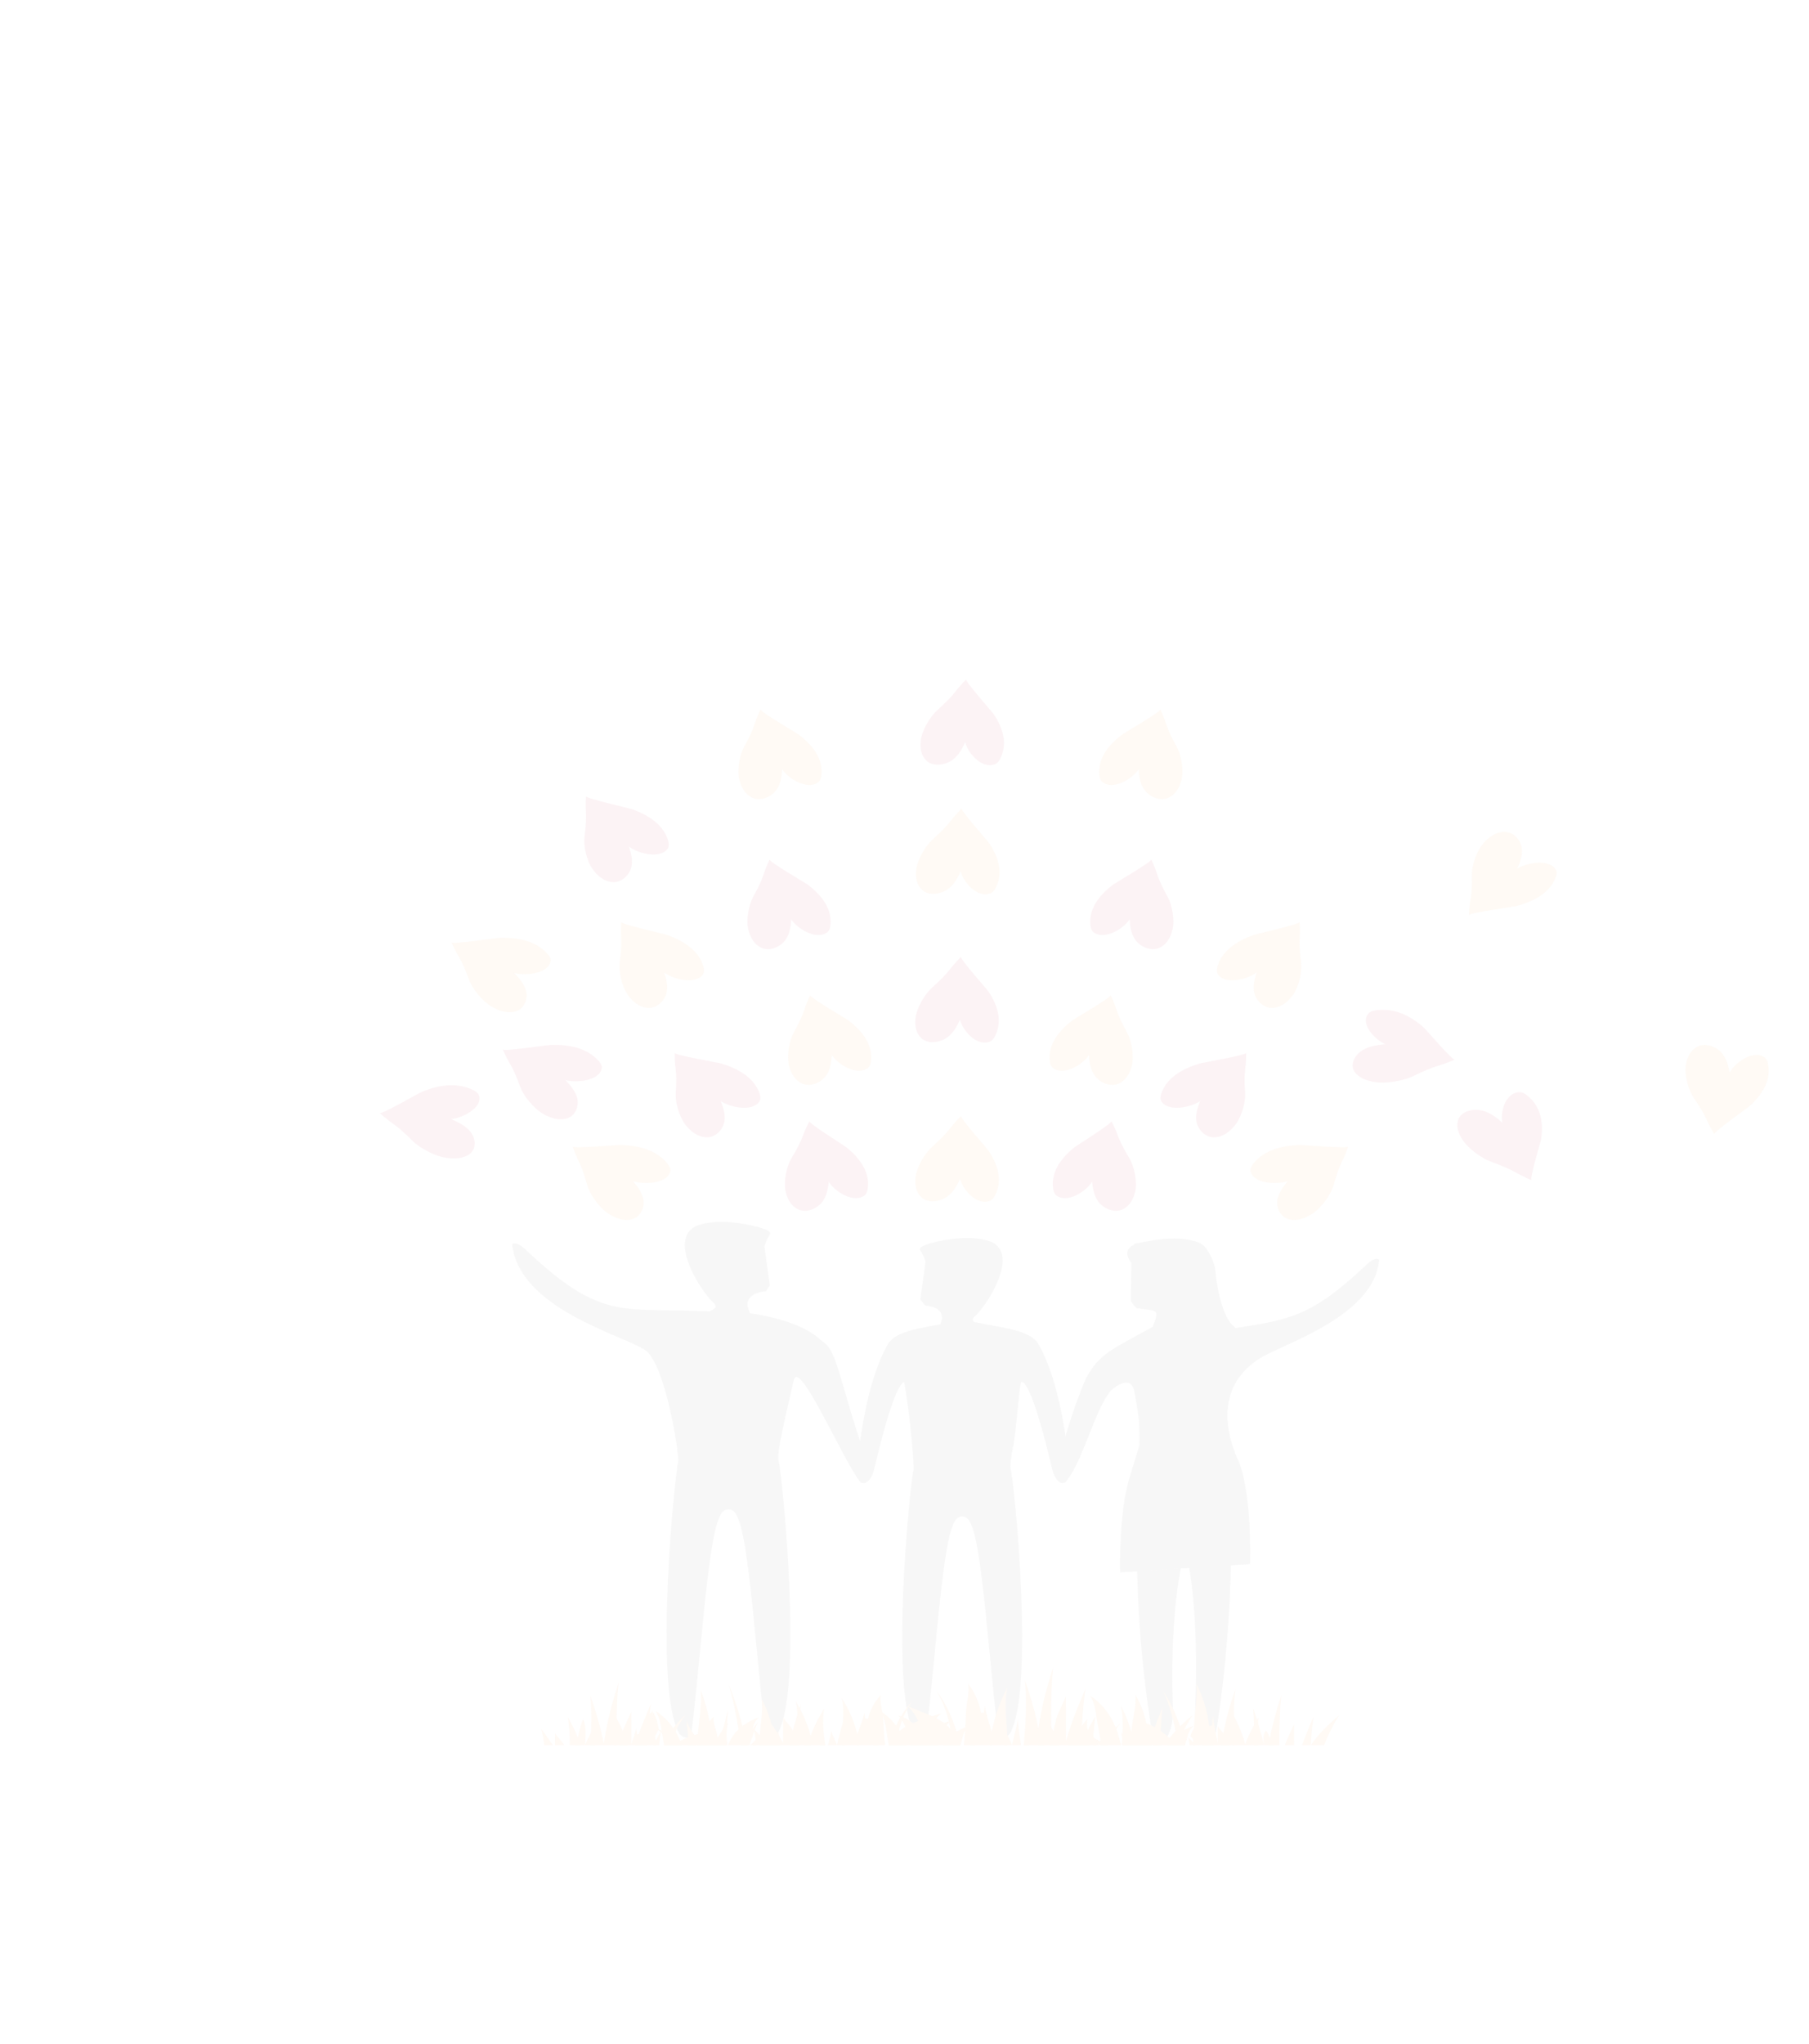 <svg width="1844" height="2082" viewBox="0 0 1844 2082" fill="none" xmlns="http://www.w3.org/2000/svg">
<mask id="mask0_2243_833" style="mask-type:alpha" maskUnits="userSpaceOnUse" x="0" y="0" width="1844" height="2082">
<path d="M1844 0H0V2082H1844V0Z" fill="#C10230"/>
</mask>
<g mask="url(#mask0_2243_833)">
<g opacity="0.05">
<path d="M841.819 1369.31C837.592 1365.73 834.245 1362.89 831.63 1360.93C813.127 1347.03 783.428 1340.74 767.382 1338.22L764.299 1337.73L763.605 1335.41C755.394 1316.54 780.9 1315.4 780.9 1315.4L784.683 1309.42L779.225 1269.74L781.557 1263.41C782.035 1262.18 782.73 1261.04 783.436 1259.95C784.681 1257.99 785.441 1256.62 784.977 1255.73C784.284 1254.41 780.536 1250.97 760.333 1247.22C751.156 1245.51 742.512 1244.68 734.603 1244.74C716.004 1244.9 707.595 1250.01 707.512 1250.07C701.874 1253.62 698.813 1258.77 698.201 1265.84C696.247 1288.04 719.431 1320.46 727.807 1327.64C733.465 1332.5 723.087 1335.83 723.087 1335.83L696.952 1335.06C631.045 1333.67 606.774 1339.64 538.308 1275.4C536.165 1273.39 534.548 1271.88 533.533 1270.99C530.231 1268.18 527.201 1266.71 524.748 1266.73C523.486 1266.73 522.567 1267.15 522.072 1267.45C528.814 1332.94 634.389 1360.1 657.06 1374.95C679.233 1389.47 692.535 1485.27 691.51 1488.41C687.932 1499.41 665.939 1719.1 692.147 1765.46C694.124 1768.95 697.753 1770.09 700.908 1770.11C701.792 1770.12 702.786 1770.01 704.082 1769.72C704.409 1769.66 707.532 1746.07 713.938 1678.39C724.285 1569.04 729.891 1539.38 740.953 1537.76L742.299 1537.68C742.415 1537.68 742.467 1537.65 742.567 1537.64C742.667 1537.65 742.718 1537.68 742.835 1537.68L744.18 1537.76C755.243 1539.38 760.849 1569.04 771.196 1678.39C777.602 1746.07 780.724 1769.66 781.051 1769.72C782.352 1770.01 783.342 1770.12 784.23 1770.11C787.384 1770.09 791.013 1768.95 792.987 1765.46C819.195 1719.1 797.201 1499.41 793.624 1488.41C792.602 1485.27 793.837 1475.91 795.966 1464.62H796.197C800.4 1441.75 808.229 1410.84 808.944 1406.78C813.688 1379.8 863.166 1496.56 878.161 1510.86L883.829 1487.23C860.624 1427.06 854.677 1380.23 841.819 1369.31Z" fill="#535050"/>
<path d="M1058.5 1369.27C1049.87 1354.29 1019.49 1352.61 995.28 1347.13H993.422C991.621 1345.74 990.492 1343.79 993.216 1341.45C1001.33 1334.5 1023.79 1303.09 1021.9 1281.58C1021.31 1274.74 1018.34 1269.75 1012.87 1266.31C1012.8 1266.25 1004.65 1261.3 986.629 1261.14C978.968 1261.09 970.596 1261.9 961.704 1263.55C942.131 1267.18 938.499 1270.52 937.829 1271.79C937.382 1272.66 938.118 1273.98 939.321 1275.88C940.009 1276.94 940.68 1278.04 941.144 1279.23L943.405 1285.37L938.114 1323.8L943.002 1329.93C943.002 1329.93 966.489 1330.7 958.536 1348.99L958.488 1349.14C936.487 1353.29 912.618 1356.27 905.126 1369.27C879.19 1414.28 873.952 1495.23 873.518 1495.44C873.088 1516.89 886.865 1514.73 891.14 1496.53C909.367 1419.03 918.456 1408.65 921.616 1407.89C928.565 1445.57 931.874 1495.53 931.327 1497.21C927.863 1507.87 906.554 1720.7 931.943 1765.6C933.859 1768.99 937.374 1770.09 940.429 1770.11C941.285 1770.12 942.249 1770.01 943.508 1769.74C943.824 1769.67 946.851 1746.81 953.053 1681.26C963.08 1575.32 968.508 1546.58 979.23 1545.02L980.53 1544.94C980.644 1544.94 980.695 1544.91 980.792 1544.9C980.884 1544.91 980.936 1544.94 981.05 1544.94L982.35 1545.02C993.072 1546.58 998.5 1575.32 1008.53 1681.26C1014.73 1746.81 1017.76 1769.67 1018.07 1769.74C1019.33 1770.01 1020.29 1770.12 1021.15 1770.11C1024.21 1770.09 1027.72 1768.99 1029.64 1765.6C1055.03 1720.7 1033.72 1507.87 1030.25 1497.21C1029.26 1494.17 1030.46 1485.1 1032.52 1474.16H1032.75C1036.08 1456.04 1038.33 1418.3 1040.67 1408.25C1040.67 1408.25 1048.98 1396.59 1072.49 1496.53C1076.77 1514.73 1090.54 1516.89 1090.11 1495.44C1089.68 1495.23 1084.44 1414.28 1058.5 1369.27Z" fill="#535050"/>
<path d="M1218.4 1740.39C1218.4 1740.73 1217.17 1773.65 1236.1 1778.01C1239.13 1776.69 1253.34 1682.49 1254.71 1593.36L1212.07 1596.48C1217.94 1629.9 1220.72 1678.82 1218.4 1740.39Z" fill="#535050"/>
<path d="M1159.25 1606.66C1159.32 1607.87 1159.42 1608.94 1159.51 1610.05C1161.52 1692.38 1175.04 1776.8 1177.99 1778.01C1196.92 1773.87 1195.69 1742.67 1195.69 1742.35C1193.35 1683.61 1196.96 1632.74 1203.57 1597.62L1220.28 1596.3L1159.11 1600.54C1159.17 1602.57 1159.14 1604.7 1159.25 1606.66Z" fill="#535050"/>
<path d="M1153.13 1286.52C1153.13 1286.52 1142.37 1273.55 1156.32 1267.86C1170.28 1262.17 1191.76 1267.86 1191.76 1267.86L1197.43 1290.64L1173.3 1292.65L1153.13 1286.52Z" fill="#535050"/>
<path d="M1403.29 1282.46C1400.98 1282.44 1398.14 1283.82 1395.05 1286.45C1394.09 1287.29 1392.58 1288.7 1390.57 1290.58C1335.76 1342.03 1312.75 1344.41 1259.5 1352.95C1257.68 1351.34 1255.98 1349.66 1254.36 1347.93C1244.58 1335 1239.86 1307.26 1239.17 1296.9C1238.35 1284.84 1231.76 1275.39 1231.76 1275.39L1231.63 1275.43C1230.1 1272 1227.74 1269.15 1224.31 1266.98C1224.22 1266.92 1215.87 1261.86 1197.41 1261.69C1189.56 1261.63 1180.98 1262.46 1171.87 1264.16C1151.82 1267.88 1157.01 1266.55 1156.31 1267.85C1155.86 1268.74 1150.84 1274.4 1152.07 1276.34C1152.77 1277.43 1150.33 1279 1150.81 1280.22L1153.12 1286.51L1152.71 1325.66L1158.52 1332.69L1174.73 1334.82C1176.64 1336.3 1182.57 1334.14 1174.88 1351.83C1174.88 1351.83 1157.03 1361.09 1138.04 1372.23C1118.78 1383.52 1114.07 1392.85 1108.86 1400.66C1106.06 1404.85 1090.2 1443.28 1079.66 1487.32L1088.19 1507.41C1105.07 1484.41 1115.92 1436.64 1132.18 1416.85C1132.18 1416.85 1148.04 1401.34 1154.47 1412.43C1154.47 1412.43 1154.47 1412.43 1154.47 1412.43C1154.56 1412.55 1154.63 1412.73 1154.72 1412.86C1155.1 1413.59 1155.45 1414.39 1155.75 1415.33C1156.46 1417.53 1159 1431.91 1160.99 1446.72C1161.71 1460.26 1161.41 1472.38 1161.41 1472.39C1160.3 1476.44 1159.6 1477.91 1152.21 1502.66C1145.74 1522.45 1142.79 1548.81 1142.05 1577.22C1141.54 1585.76 1141.47 1593.96 1141.72 1601.8L1202.89 1597.89L1231.54 1595.81C1231.55 1595.89 1231.57 1595.98 1231.58 1596.07L1274.23 1593.35C1274.91 1555.05 1272.47 1517.81 1263.98 1491.9C1263.62 1489.48 1224.43 1420.64 1285.08 1383.26C1308.56 1368.78 1401.33 1340.55 1405.8 1283.13C1405.33 1282.86 1404.47 1282.46 1403.29 1282.46Z" fill="#535050"/>
<path d="M553.757 1134.78C561.146 1139.03 569.116 1141.43 576.673 1139.7C586.683 1137.4 590.432 1126.69 588.351 1118.54C586.555 1111.51 581.513 1105.69 576.37 1100.31C586.414 1103.29 610.858 1101.41 613.366 1088.48C613.919 1085.61 612.123 1082.9 610.156 1080.7C598.309 1067.44 580.019 1063.98 561.73 1064.42C557.929 1064.51 512.672 1071.39 512.462 1069.07C520.545 1087.5 521.23 1082.39 530.404 1107.51C533.335 1115.54 543.272 1128.76 553.757 1134.78Z" fill="#C10230"/>
<path d="M1490.23 1160.26C1486.07 1153.43 1484.07 1146.27 1486.75 1139.85C1490.29 1131.35 1502.82 1129.07 1511.92 1131.64C1519.74 1133.85 1525.91 1138.78 1531.55 1143.75C1529.1 1134.73 1533.5 1113.62 1548.45 1112.63C1551.77 1112.41 1554.69 1114.23 1557.01 1116.15C1571.02 1127.69 1573.26 1143.94 1571.07 1159.83C1570.62 1163.13 1558.6 1201.9 1561.22 1202.3C1540.98 1193.55 1546.86 1193.43 1519.11 1183.12C1510.24 1179.82 1496.12 1169.95 1490.23 1160.26Z" fill="#C10230"/>
<path d="M1401.43 1102.31C1392.72 1100.95 1385.05 1097.9 1380.93 1092.1C1375.47 1084.41 1381.16 1074.38 1389.09 1069.71C1395.91 1065.69 1404.15 1064.5 1412.11 1063.69C1402.48 1059.81 1386.22 1043.74 1394.57 1032.85C1396.42 1030.43 1399.86 1029.54 1403.02 1029.13C1422.05 1026.62 1438.04 1035.12 1450.97 1046.44C1453.66 1048.78 1481.11 1081 1483.08 1079.44C1462.72 1087.96 1466.24 1083.84 1439.83 1096.56C1431.39 1100.62 1413.78 1104.24 1401.43 1102.31Z" fill="#C10230"/>
<path d="M1258.51 1146.81C1253.33 1153.08 1246.87 1157.82 1239.1 1158.55C1228.81 1159.52 1220.94 1150.69 1219.57 1142.42C1218.38 1135.3 1220.72 1128.29 1223.33 1121.66C1215.16 1127.57 1191.55 1133.43 1183.94 1122.13C1182.25 1119.63 1182.83 1116.54 1183.77 1113.86C1189.43 1097.78 1205.11 1088.85 1222.38 1083.55C1225.97 1082.45 1271.05 1074.78 1270.3 1072.54C1270.26 1092.28 1267.54 1087.73 1269.21 1114.05C1269.74 1122.46 1265.85 1137.91 1258.51 1146.81Z" fill="#C10230"/>
<path d="M454.967 1179.53C463.683 1180.83 472.087 1180.24 478.213 1175.99C486.328 1170.37 484.852 1159.26 479.207 1152.52C474.343 1146.71 467.051 1143.15 459.872 1140.03C470.439 1139.23 491.965 1128.93 488.333 1116.21C487.525 1113.38 484.639 1111.53 481.825 1110.2C464.887 1102.21 446.55 1105.46 429.998 1112.28C426.558 1113.69 388.259 1135.87 387 1133.82C402.857 1147.87 401.144 1142.95 421.064 1162.74C427.435 1169.07 442.598 1177.69 454.967 1179.53Z" fill="#C10230"/>
<path d="M699.502 1146.81C704.675 1153.08 711.139 1157.82 718.909 1158.55C729.201 1159.52 737.064 1150.69 738.444 1142.42C739.63 1135.3 737.288 1128.29 734.677 1121.66C742.851 1127.57 766.454 1133.43 774.066 1122.13C775.755 1119.63 775.181 1116.54 774.238 1113.86C768.577 1097.78 752.895 1088.85 735.63 1083.55C732.042 1082.45 686.953 1074.78 687.704 1072.54C687.745 1092.28 690.462 1087.73 688.797 1114.05C688.264 1122.46 692.161 1137.91 699.502 1146.81Z" fill="#C10230"/>
<path d="M800.887 1214.04C802.651 1221.62 806.316 1228.26 813.05 1231.72C821.973 1236.31 833.297 1231.1 838.443 1224.06C842.877 1218 844.043 1210.76 844.782 1203.78C849.45 1212.11 868.204 1225.95 880.46 1218.39C883.174 1216.72 884.106 1213.69 884.505 1210.92C886.917 1194.22 876.828 1180.44 863.585 1169.4C860.833 1167.1 823.356 1143.87 825.09 1142.11C815.837 1160.11 820.46 1156.94 806.552 1180.33C802.105 1187.81 798.387 1203.29 800.887 1214.04Z" fill="#C10230"/>
<path d="M604.387 885.825C609.151 892.34 615.305 897.377 623.014 898.494C633.226 899.965 641.644 891.532 643.549 883.345C645.19 876.291 643.302 869.175 641.117 862.428C648.898 868.736 672.089 875.736 680.414 864.831C682.261 862.413 681.882 859.294 681.115 856.583C676.489 840.249 661.402 830.56 644.506 824.43C640.994 823.159 596.465 813.286 597.36 811.091C596.135 830.807 599.141 826.386 595.794 852.586C594.725 860.965 597.628 876.576 604.387 885.825Z" fill="#C10230"/>
<path d="M763.07 948.117C765.124 955.641 769.041 962.164 775.904 965.429C784.999 969.757 796.116 964.212 800.987 957.027C805.187 950.835 806.077 943.573 806.546 936.572C811.53 944.759 830.803 958.036 842.763 950.127C845.411 948.371 846.227 945.321 846.523 942.541C848.287 925.775 837.675 912.298 824.017 901.654C821.178 899.444 782.828 877.326 784.497 875.508C775.942 893.776 780.437 890.472 767.435 914.254C763.28 921.863 760.156 937.443 763.07 948.117Z" fill="#C10230"/>
<path d="M938.481 754.982C937.714 762.691 939.076 769.961 944.415 774.96C951.484 781.567 964.032 779.373 971.248 773.905C977.468 769.184 980.928 762.537 983.9 756.03C985.675 765.171 999.173 783.092 1013.38 778.88C1016.53 777.948 1018.4 775.283 1019.68 772.719C1027.4 757.3 1022.2 741.582 1013.08 727.712C1011.18 724.832 982.768 693.264 985.004 692.001C970.296 706.972 975.758 705.078 954.838 724.061C948.15 730.13 939.568 744.054 938.481 754.982Z" fill="#C10230"/>
<path d="M933.176 1037.59C932.412 1045.3 933.774 1052.57 939.11 1057.57C946.178 1064.18 958.73 1061.98 965.943 1056.51C972.163 1051.79 975.626 1045.15 978.598 1038.63C980.373 1047.78 993.871 1065.7 1008.07 1061.49C1011.22 1060.56 1013.1 1057.89 1014.38 1055.33C1022.1 1039.91 1016.89 1024.19 1007.77 1010.33C1005.88 1007.44 977.463 975.87 979.702 974.607C964.99 989.579 970.453 987.684 949.535 1006.67C942.849 1012.74 934.263 1026.66 933.176 1037.59Z" fill="#C10230"/>
<path d="M1157.1 1214.04C1155.34 1221.62 1151.68 1228.26 1144.94 1231.72C1136.02 1236.31 1124.69 1231.1 1119.55 1224.06C1115.11 1218 1113.94 1210.76 1113.21 1203.78C1108.54 1212.11 1089.79 1225.95 1077.53 1218.39C1074.82 1216.72 1073.88 1213.69 1073.48 1210.92C1071.07 1194.22 1081.16 1180.44 1094.4 1169.4C1097.15 1167.1 1134.64 1143.87 1132.9 1142.11C1142.15 1160.11 1137.53 1156.94 1151.44 1180.33C1155.89 1187.81 1159.6 1203.29 1157.1 1214.04Z" fill="#C10230"/>
<path d="M1194.93 948.117C1192.88 955.641 1188.96 962.164 1182.1 965.429C1173 969.757 1161.89 964.212 1157.01 957.027C1152.82 950.835 1151.92 943.573 1151.46 936.572C1146.47 944.759 1127.2 958.036 1115.24 950.127C1112.59 948.371 1111.77 945.321 1111.48 942.541C1109.72 925.775 1120.33 912.298 1133.98 901.654C1136.82 899.444 1175.17 877.326 1173.51 875.508C1182.06 893.776 1177.57 890.472 1190.56 914.254C1194.72 921.863 1197.85 937.443 1194.93 948.117Z" fill="#C10230"/>
<path d="M662.621 1777.85H662.714L663.04 1777.24C662.926 1776.89 662.817 1776.56 662.707 1776.23C662.679 1776.78 662.648 1777.32 662.621 1777.85Z" fill="#F88D2A"/>
<path d="M665.342 1743.94C664.324 1752.31 663.656 1760.82 663.147 1768.83C663.687 1768.9 664.165 1769.19 664.434 1769.64C664.888 1770.4 665.366 1771.12 665.858 1771.85C667.646 1768.52 669.508 1765.15 671.417 1761.76C670.447 1755.61 668.882 1748.43 665.342 1743.94Z" fill="#F88D2A"/>
<path d="M770.969 1777.85C771.023 1776.88 771.095 1775.9 771.165 1774.92C771.271 1773.41 771.381 1771.9 771.442 1770.38C771.442 1770.25 771.453 1770.1 771.459 1769.95C770.114 1772.3 768.696 1775.02 767.249 1777.85H770.969Z" fill="#F88D2A"/>
<path d="M861.215 1777.85C861.421 1764.36 862.04 1752.74 863.138 1742.1C858.893 1755.37 855.663 1766.93 853.142 1777.85H861.215Z" fill="#F88D2A"/>
<path d="M876.05 1771.77C875.265 1773.81 874.376 1775.82 873.439 1777.85H876.068L876.05 1772.46C876.05 1772.23 876.05 1772 876.05 1771.77Z" fill="#F88D2A"/>
<path d="M826.129 1770.18L825.631 1770.36V1768.45C825.631 1768.04 825.631 1767.61 825.631 1767.2C824.203 1770.05 822.703 1772.83 821.241 1775.56L820.013 1777.85H826.907L826.9 1777.8C826.63 1775.24 826.358 1772.7 826.129 1770.18Z" fill="#F88D2A"/>
<path d="M835.295 1777.85H841.318C839.328 1770.98 837.073 1763.69 834.399 1755.45C835.003 1762.21 835.288 1769.53 835.295 1777.85Z" fill="#F88D2A"/>
<path d="M897.123 1742.98C901.602 1749.07 902.946 1758.67 903.982 1766.04C904.305 1768.39 904.601 1770.52 904.959 1772.26C905.261 1773.7 905.498 1775.15 905.729 1776.6L905.936 1777.85H924.046C921.112 1769.9 917.658 1763.44 913.262 1757.68C910.294 1753.79 903.771 1746.68 897.123 1742.98Z" fill="#F88D2A"/>
<path d="M896.098 1763.58C895.257 1765.63 894.416 1767.67 893.569 1769.71L892.776 1771.63C892.172 1773.1 891.578 1774.58 890.991 1776.05L890.267 1777.85H895.546C895.521 1777.81 895.497 1777.78 895.467 1777.74L894.464 1776.31L894.513 1775.88C894.983 1771.56 895.504 1767.47 896.098 1763.58Z" fill="#F88D2A"/>
<path d="M594.501 1750.42L594.458 1750.62C594.523 1750.61 594.646 1750.62 594.757 1750.59L594.501 1750.42Z" fill="#F88D2A"/>
<path d="M590.306 1764.66C589.749 1766.96 589.312 1768.79 588.971 1769.69C588.177 1771.8 587.414 1774.07 586.578 1776.82L586.268 1777.85H596.368C596.416 1776.99 596.471 1776.06 596.536 1775.09C597.01 1767.68 597.658 1757.74 594.397 1751.59C592.979 1753.63 591.136 1761.24 590.306 1764.66Z" fill="#F88D2A"/>
<path d="M699.584 1753.04C701.077 1760.02 701.61 1767.96 701.3 1777.85H709.707L708.211 1773.37C705.848 1766.3 702.906 1759.37 699.584 1753.04Z" fill="#F88D2A"/>
<path d="M733.982 1773.21L732.437 1771.94C730.164 1770.04 728.135 1768.59 726.226 1767.51L725.497 1767.08L725.351 1766.02C723.164 1749.71 719.497 1735.1 714.193 1721.56C715.173 1732.59 713.829 1744.37 712.525 1755.84C712.03 1760.22 711.538 1764.52 711.204 1768.64L710.502 1777.85H740.177C740.6 1765 741.154 1753.14 741.862 1741.97C739.85 1750.53 737.68 1758.95 735.548 1767.16L733.982 1773.21Z" fill="#F88D2A"/>
<path d="M804.684 1777.85H815.162C814.642 1764.86 814.381 1750.28 816.465 1736.01C811.636 1749.32 807.762 1763.09 804.684 1777.85Z" fill="#F88D2A"/>
<path d="M639.277 1753.08C637.093 1757.69 634.826 1762.45 633.505 1767.31C632.779 1769.99 632.153 1772.7 631.548 1775.4L630.99 1777.85H643.591C643.604 1766.41 643.573 1754.97 643.501 1743.58C642.263 1746.82 640.759 1749.99 639.277 1753.08Z" fill="#F88D2A"/>
<path d="M616.749 1768.71L615.48 1776.45L613.863 1768.76C610.929 1754.81 606.54 1741.33 601.824 1727.2C603.479 1745.09 602.777 1762.61 601.759 1777.85H628.682L628.641 1775.16C628.338 1755.57 628.397 1734.77 630.55 1713.99C623.694 1735.39 619.488 1752.15 616.749 1768.71Z" fill="#F88D2A"/>
<path d="M968.06 1757.32L968.89 1761.08L965.388 1757.93C964.532 1757.16 963.792 1756.49 962.969 1755.85C958.581 1752.32 948.911 1747 939.627 1744.11L939.318 1743.98C935.286 1741.78 930.656 1739.92 925.521 1738.43C933.057 1745.9 936.353 1753.52 938.372 1759.42L940.366 1765.2L935.651 1760.03C930.092 1753.91 922.8 1749.43 915.625 1747.62C916.574 1748.5 917.392 1749.41 918.077 1750.35C920.064 1753.17 921.637 1756.1 922.782 1759.05C925.176 1764.49 926.48 1770.08 927.746 1775.5C927.921 1776.28 928.049 1777.05 928.183 1777.82V1777.85H979.202C974.139 1759.09 967.194 1738.52 954.295 1722.22C960.624 1732.46 965.078 1743.87 968.06 1757.32Z" fill="#F88D2A"/>
<path d="M1235.5 1758.09L1232.58 1758.13C1230.42 1741.9 1226.03 1727.53 1219.49 1715.33C1220.4 1723.72 1219.45 1732.67 1218.53 1741.37L1217.8 1748.81C1217.62 1750.93 1217.46 1753.03 1217.38 1755.07C1217.13 1761.19 1216.7 1767.4 1216.28 1773.41L1215.98 1777.85H1241.77C1239.61 1767.64 1237.58 1757.59 1236.35 1747.62C1236.08 1751.31 1235.78 1754.87 1235.5 1758.09Z" fill="#F88D2A"/>
<path d="M1203.01 1758.56L1202.24 1756.43C1197.89 1744.31 1192.41 1733.09 1185.61 1722.43C1191.08 1734.56 1195.16 1747.66 1198.23 1762.78L1198.35 1763.36L1197.93 1763.81C1196.25 1765.61 1194.62 1767.43 1193.08 1769.28L1192.06 1770.5L1190.85 1769.43C1188.67 1767.49 1186.19 1765.53 1183.7 1763.77L1183.12 1763.37L1183.16 1762.72C1183.58 1754.38 1184.14 1746.7 1184.86 1739.45C1182.79 1745.11 1180.54 1750.66 1178.34 1756.08L1176.97 1759.48L1175.43 1758.65C1173.2 1757.47 1171.11 1756.51 1169.22 1755.82L1168.49 1755.54L1168.35 1754.87C1166.15 1744.42 1162.49 1735.07 1157.19 1726.42C1158.16 1733.48 1156.82 1741.02 1155.52 1748.36C1155.03 1751.16 1154.53 1753.91 1154.2 1756.54L1153.28 1764.2L1151.2 1757.95C1148.83 1750.85 1145.88 1743.91 1142.56 1737.59C1144.92 1748.68 1144.61 1760.51 1143.91 1770.91L1143.44 1777.85H1208.21C1207.98 1776.83 1207.77 1775.81 1207.55 1774.79C1206.91 1771.88 1206.26 1768.87 1205.41 1766.04L1205.28 1765.62L1205.47 1765.22C1208.34 1759.3 1211.57 1753.54 1215.06 1748.09L1215.58 1747.28C1211.49 1750.7 1207.92 1753.87 1204.72 1756.92L1203.01 1758.56Z" fill="#F88D2A"/>
<path d="M1244.78 1777.85H1258.8L1258.57 1772.82C1257.77 1755.54 1256.93 1737.74 1259.46 1720.61C1252.94 1738.54 1248.12 1757.35 1244.78 1777.85Z" fill="#F88D2A"/>
<path d="M1108.83 1759.24L1108.26 1759.41C1108.28 1759.44 1108.29 1759.49 1108.3 1759.52L1108.83 1759.24Z" fill="#F88D2A"/>
<path d="M1127.26 1742.26C1124.31 1738.4 1117.76 1731.26 1111.1 1727.56C1114.77 1732.5 1116.33 1739.73 1117.36 1746.41L1117.41 1746.79L1117.33 1746.95L1118.61 1754.95C1118.73 1755.61 1118.85 1756.25 1118.96 1756.83C1120.39 1763.66 1121.41 1770.44 1122.15 1775.58L1122.47 1777.85H1142.81L1141.01 1771.12C1138 1759.9 1133.5 1750.46 1127.26 1742.26Z" fill="#F88D2A"/>
<path d="M1037.45 1752.14C1036.56 1757.66 1035.18 1763.11 1033.84 1768.41C1033.04 1771.56 1032.25 1774.69 1031.55 1777.85H1040.81L1040.74 1777.38C1039.44 1768.9 1038.21 1760.56 1037.45 1752.14Z" fill="#F88D2A"/>
<path d="M1114.77 1769.48L1114.5 1769.12L1114.75 1765.79C1115.01 1762.25 1115.29 1758.6 1115.71 1755L1116.49 1748.44C1114.37 1752.23 1112.31 1755.99 1110.32 1759.72L1109.16 1761.9L1109.03 1761.72L1109.14 1762.02L1107.75 1764.65C1106.84 1766.39 1105.92 1768.11 1105.07 1769.84L1101.9 1776.28L1102.27 1769.27C1103.08 1753.63 1103.9 1739.53 1105.78 1725.35L1106.1 1722.86L1106.12 1722.87C1106.27 1721.88 1106.41 1720.92 1106.55 1719.98C1105.55 1722.4 1104.55 1724.82 1103.55 1727.24C1098.53 1739.33 1093.34 1751.84 1089.46 1764.39L1086.57 1773.75L1086.58 1764.06C1086.6 1752.08 1086.57 1740.1 1086.49 1728.17C1085.25 1731.41 1083.74 1734.56 1082.27 1737.66C1080.08 1742.27 1077.81 1747.04 1076.49 1751.89C1075.77 1754.57 1075.14 1757.28 1074.54 1759.99L1071.83 1772.03L1071.64 1759.75C1071.34 1740.16 1071.39 1719.35 1073.55 1698.57C1066.69 1719.99 1062.48 1736.74 1059.75 1753.29L1058.47 1761.03L1056.86 1753.34C1053.93 1739.39 1049.53 1725.91 1044.82 1711.78C1046.9 1734.31 1045.34 1757.24 1043.66 1777.3L1043.61 1777.85H1120.29L1119.39 1776.34C1117.97 1773.93 1116.33 1771.63 1114.77 1769.48Z" fill="#F88D2A"/>
<path d="M1336.17 1777.85H1349.68C1354.1 1766.6 1359.27 1756.36 1365.1 1747.34C1352.12 1758.22 1343.01 1767.83 1336.17 1777.85Z" fill="#F88D2A"/>
<path d="M792.498 1773.5L789.582 1773.56C787.425 1757.31 783.029 1742.93 776.49 1730.74C777.398 1739.1 776.459 1748.03 775.544 1756.72L774.811 1764.23C774.622 1766.35 774.46 1768.44 774.381 1770.48C774.32 1772.01 774.216 1773.55 774.103 1775.08C774.034 1776.01 773.968 1776.93 773.914 1777.85H773.928H795.76C794.903 1773.23 794.033 1768.15 793.366 1762.91C793.087 1766.65 792.785 1770.25 792.498 1773.5Z" fill="#F88D2A"/>
<path d="M760.011 1771.78L759.248 1768.46C754.889 1749.52 749.42 1731.99 742.633 1715.33C748.051 1734.15 752.106 1754.46 755.168 1777.85H763.998C764.795 1775.38 765.535 1773.3 766.299 1771.08C766.874 1769.4 767.475 1767.52 768.036 1765.97C769.395 1762.18 770.73 1758.69 772.067 1755.43L772.594 1754.14C768.514 1759.48 764.943 1764.44 761.731 1769.22L760.011 1771.78Z" fill="#F88D2A"/>
<path d="M668.112 1742.96C668.291 1743.2 668.408 1743.51 668.58 1743.76C668.914 1744.25 669.192 1744.79 669.491 1745.33C670.094 1746.4 670.644 1747.52 671.115 1748.72C671.356 1749.33 671.59 1749.92 671.799 1750.55C672.233 1751.86 672.608 1753.18 672.934 1754.53C673.069 1755.09 673.223 1755.62 673.344 1756.18C673.75 1758.06 674.098 1759.96 674.387 1761.82L674.441 1762.21L674.338 1762.4L675.635 1770.37C675.745 1771.03 675.865 1771.67 675.982 1772.25C676.278 1773.64 676.491 1775.04 676.715 1776.44C676.787 1776.91 676.859 1777.38 676.938 1777.85H695.245C692.432 1770.27 688.837 1763.66 684.279 1757.68C681.327 1753.82 674.782 1746.67 668.112 1742.96Z" fill="#F88D2A"/>
<path d="M663.569 1735.38C662.609 1737.73 661.635 1740.08 660.666 1742.41C655.877 1753.97 650.941 1765.89 647.116 1777.85H659.688C659.861 1774.68 660.119 1771.17 660.336 1767.78C660.5 1765.22 660.621 1762.83 660.823 1760.19C661.319 1753.78 661.945 1747.22 662.799 1740.76L663.125 1738.28L663.149 1738.29C663.283 1737.3 663.427 1736.34 663.569 1735.38Z" fill="#F88D2A"/>
<path d="M666.182 1777.31L666.038 1777.1L666.031 1777.09L666.134 1777.44L665.928 1777.85H672.068L672.102 1777.41C672.267 1775.07 672.442 1772.74 672.721 1770.41L673.505 1763.89L673.509 1763.86C671.376 1767.64 669.316 1771.42 667.338 1775.14L666.182 1777.31Z" fill="#F88D2A"/>
<path d="M1336.37 1754.8L1335.78 1756.22C1332.62 1763.8 1329.83 1770.9 1327.23 1777.85H1336.06L1336.14 1776.67C1336.32 1773.66 1336.52 1770.65 1336.8 1767.65L1337.56 1759.13L1337.63 1759.4C1338.07 1755.48 1338.57 1751.74 1339.11 1748.15C1338.21 1750.37 1337.28 1752.59 1336.37 1754.8Z" fill="#F88D2A"/>
<path d="M1012.17 1758.64L1010.9 1763.99L1009.27 1758.68C1007.09 1751.56 1005.02 1744.55 1003.78 1737.59C1003.51 1740.14 1003.21 1742.6 1002.93 1744.82L1000.01 1744.85C997.846 1733.65 993.454 1723.74 986.918 1715.33C987.826 1721.1 986.877 1727.27 985.962 1733.27C985.453 1736.58 984.978 1739.7 984.802 1742.72C984.682 1744.75 984.554 1747.25 984.421 1750.01C983.966 1758.83 983.354 1770.78 982.519 1777.85H1026.74L1026.77 1776.01C1026.98 1769.1 1026.49 1761.89 1026.01 1754.91C1025.2 1743.01 1024.38 1730.76 1026.89 1718.97C1020.34 1731.41 1015.5 1744.44 1012.17 1758.64Z" fill="#F88D2A"/>
<path d="M1278.04 1777.85H1288.52C1285.62 1765.17 1281.66 1752.82 1277.38 1739.96C1278.43 1751.25 1278.64 1763.54 1278.04 1777.85Z" fill="#F88D2A"/>
<path d="M1314.86 1765.85C1313 1769.75 1311.1 1773.77 1309.77 1777.85H1319.11V1775.75C1319.1 1769.27 1319.09 1762.8 1319.06 1756.34C1317.82 1759.57 1316.32 1762.74 1314.86 1765.85Z" fill="#F88D2A"/>
<path d="M1304.13 1777.85C1304.03 1762.48 1304.24 1744.85 1306.12 1726.7C1299.87 1746.26 1295.74 1762.39 1293 1777.85H1304.13Z" fill="#F88D2A"/>
<path d="M933.255 1199.72C932.492 1207.43 933.854 1214.7 939.189 1219.7C946.258 1226.31 958.81 1224.12 966.023 1218.64C972.242 1213.92 975.706 1207.28 978.678 1200.76C980.453 1209.91 993.951 1227.83 1008.15 1223.62C1011.3 1222.69 1013.18 1220.02 1014.46 1217.46C1022.18 1202.04 1016.97 1186.32 1007.85 1172.45C1005.96 1169.57 977.543 1138.01 979.782 1136.74C965.07 1151.71 970.532 1149.82 949.615 1168.8C942.928 1174.87 934.343 1188.79 933.255 1199.72Z" fill="#F88D2A"/>
<path d="M619.91 1236.16C626.978 1240.86 634.766 1243.76 642.468 1242.49C652.67 1240.82 657.259 1230.37 655.808 1222.1C654.559 1214.98 649.963 1208.85 645.234 1203.17C655.058 1206.76 679.673 1206.4 683.192 1193.65C683.973 1190.82 682.383 1188 680.584 1185.68C669.759 1171.71 651.718 1167.13 633.373 1166.42C629.562 1166.28 583.719 1170.34 583.688 1168.01C590.348 1186.9 591.428 1181.85 598.655 1207.49C600.967 1215.69 609.882 1229.5 619.91 1236.16Z" fill="#F88D2A"/>
<path d="M501.596 1025.71C508.988 1029.96 516.955 1032.36 524.512 1030.62C534.522 1028.32 538.275 1017.62 536.194 1009.47C534.398 1002.44 529.355 996.622 524.209 991.239C534.257 994.22 558.696 992.34 561.204 979.402C561.762 976.537 559.966 973.834 557.999 971.632C546.148 958.362 527.859 954.912 509.569 955.343C505.772 955.436 460.515 962.32 460.305 959.995C468.388 978.424 469.073 973.318 478.243 998.432C481.177 1006.46 491.111 1019.68 501.596 1025.71Z" fill="#F88D2A"/>
<path d="M640.271 1013.95C645.035 1020.46 651.189 1025.51 658.897 1026.62C669.11 1028.09 677.527 1019.66 679.433 1011.47C681.074 1004.42 679.186 997.304 677.001 990.557C684.782 996.865 707.976 1003.87 716.297 992.953C718.145 990.534 717.769 987.423 716.999 984.712C712.372 968.37 697.289 958.689 680.389 952.559C676.877 951.288 632.352 941.415 633.243 939.22C632.022 958.928 635.025 954.515 631.678 980.715C630.608 989.094 633.511 1004.7 640.271 1013.95Z" fill="#F88D2A"/>
<path d="M804.458 1086.37C806.511 1093.89 810.43 1100.42 817.292 1103.69C826.387 1108.01 837.505 1102.46 842.379 1095.28C846.575 1089.09 847.462 1081.83 847.934 1074.82C852.918 1083.02 872.191 1096.29 884.151 1088.38C886.8 1086.63 887.615 1083.58 887.911 1080.79C889.676 1064.03 879.064 1050.56 865.404 1039.91C862.567 1037.69 824.22 1015.58 825.884 1013.76C817.33 1032.03 821.826 1028.72 808.823 1052.51C804.668 1060.12 801.545 1075.7 804.458 1086.37Z" fill="#F88D2A"/>
<path d="M933.89 886.493C933.127 894.194 934.489 901.472 939.824 906.462C946.893 913.078 959.445 910.883 966.661 905.407C972.877 900.694 976.341 894.048 979.313 887.532C981.088 896.681 994.586 914.603 1008.79 910.39C1011.94 909.458 1013.81 906.786 1015.09 904.229C1022.82 888.811 1017.61 873.092 1008.49 859.222C1006.59 856.342 978.181 824.774 980.417 823.511C965.709 838.482 971.167 836.588 950.25 855.572C943.563 861.64 934.977 875.564 933.89 886.493Z" fill="#F88D2A"/>
<path d="M753.865 795.249C755.919 802.765 759.837 809.296 766.699 812.562C775.794 816.882 786.911 811.337 791.782 804.152C795.982 797.967 796.87 790.705 797.341 783.704C802.325 791.891 821.599 805.168 833.559 797.259C836.207 795.503 837.022 792.453 837.318 789.665C839.083 772.907 828.471 759.43 814.812 748.787C811.974 746.569 773.623 724.458 775.292 722.641C766.737 740.908 771.232 737.597 758.231 761.386C754.075 768.995 750.952 784.575 753.865 795.249Z" fill="#F88D2A"/>
<path d="M1718.51 1084.9C1719.77 1077.24 1722.98 1070.43 1729.47 1066.62C1738.08 1061.59 1749.73 1066.22 1755.34 1072.98C1760.17 1078.81 1761.82 1085.97 1763.02 1092.9C1767.12 1084.34 1784.92 1069.57 1797.66 1076.49C1800.48 1078.02 1801.61 1081 1802.2 1083.74C1805.72 1100.29 1796.57 1114.56 1784.09 1126.26C1781.49 1128.69 1745.63 1153.8 1747.48 1155.47C1737.04 1137.97 1741.86 1140.9 1726.42 1118.26C1721.49 1111.02 1716.73 1095.76 1718.51 1084.9Z" fill="#F88D2A"/>
<path d="M1153.54 1086.37C1151.49 1093.89 1147.57 1100.42 1140.71 1103.69C1131.62 1108.01 1120.5 1102.46 1115.62 1095.28C1111.43 1089.09 1110.54 1081.83 1110.07 1074.82C1105.09 1083.02 1085.81 1096.29 1073.85 1088.38C1071.2 1086.63 1070.38 1083.58 1070.09 1080.79C1068.33 1064.03 1078.94 1050.56 1092.59 1039.91C1095.43 1037.69 1133.78 1015.58 1132.12 1013.76C1140.67 1032.03 1136.18 1028.72 1149.18 1052.51C1153.34 1060.12 1156.46 1075.7 1153.54 1086.37Z" fill="#F88D2A"/>
<path d="M1338.09 1236.16C1331.02 1240.86 1323.23 1243.76 1315.53 1242.49C1305.33 1240.82 1300.74 1230.37 1302.19 1222.1C1303.44 1214.98 1308.04 1208.85 1312.77 1203.17C1302.94 1206.76 1278.33 1206.4 1274.81 1193.65C1274.03 1190.82 1275.62 1188 1277.41 1185.68C1288.24 1171.71 1306.29 1167.13 1324.63 1166.42C1328.44 1166.28 1374.29 1170.34 1374.31 1168.01C1367.66 1186.9 1366.57 1181.85 1359.34 1207.49C1357.04 1215.69 1348.12 1229.5 1338.09 1236.16Z" fill="#F88D2A"/>
<path d="M1512.59 858.496C1518.05 852.419 1524.74 847.922 1532.53 847.475C1542.86 846.874 1550.3 855.985 1551.29 864.287C1552.14 871.449 1549.47 878.373 1546.55 884.903C1555 879.289 1578.85 874.283 1585.92 885.851C1587.49 888.415 1586.78 891.48 1585.71 894.114C1579.29 909.987 1563.2 918.335 1545.7 923.01C1542.06 923.972 1496.65 930.018 1497.29 932.282C1498.27 912.559 1500.77 917.211 1500.35 890.849C1500.21 882.416 1504.84 867.121 1512.59 858.496Z" fill="#F88D2A"/>
<path d="M1317.73 1013.95C1312.96 1020.46 1306.82 1025.51 1299.1 1026.62C1288.89 1028.09 1280.47 1019.66 1278.57 1011.47C1276.93 1004.42 1278.81 997.304 1281 990.557C1273.22 996.865 1250.03 1003.87 1241.7 992.953C1239.86 990.534 1240.23 987.423 1241 984.712C1245.63 968.37 1260.71 958.689 1277.61 952.559C1281.12 951.288 1325.65 941.415 1324.75 939.22C1325.98 958.928 1322.98 954.515 1326.32 980.715C1327.39 989.094 1324.49 1004.7 1317.73 1013.95Z" fill="#F88D2A"/>
<path d="M1204.14 795.249C1202.08 802.765 1198.17 809.296 1191.3 812.562C1182.21 816.882 1171.09 811.337 1166.22 804.152C1162.02 797.967 1161.13 790.705 1160.66 783.704C1155.68 791.891 1136.4 805.168 1124.44 797.259C1121.79 795.503 1120.98 792.453 1120.68 789.665C1118.92 772.907 1129.53 759.43 1143.19 748.787C1146.03 746.569 1184.38 724.458 1182.71 722.641C1191.27 740.908 1186.77 737.597 1199.77 761.386C1203.93 768.995 1207.05 784.575 1204.14 795.249Z" fill="#F88D2A"/>
<path d="M1222.14 1777.85H1222.07L1221.81 1777.58C1221.9 1777.43 1221.99 1777.28 1222.07 1777.14C1222.09 1777.38 1222.12 1777.61 1222.14 1777.85Z" fill="#F88D2A"/>
<path d="M1219.52 1758.72C1220.54 1763.44 1221.21 1768.24 1221.72 1772.76C1221.18 1772.8 1220.7 1772.97 1220.43 1773.22C1219.98 1773.64 1219.5 1774.05 1219 1774.47C1217.22 1772.58 1215.35 1770.69 1213.45 1768.78C1214.42 1765.3 1215.98 1761.25 1219.52 1758.72Z" fill="#F88D2A"/>
<path d="M1113.86 1777.85C1113.8 1777.3 1113.73 1776.75 1113.66 1776.2C1113.56 1775.35 1113.45 1774.5 1113.38 1773.64C1113.38 1773.56 1113.37 1773.48 1113.37 1773.4C1114.71 1774.72 1116.13 1776.26 1117.57 1777.85H1113.86Z" fill="#F88D2A"/>
<path d="M1023.64 1777.85C1023.43 1770.24 1022.81 1763.69 1021.71 1757.69C1025.96 1765.17 1029.19 1771.69 1031.71 1777.85H1023.64Z" fill="#F88D2A"/>
<path d="M1008.8 1774.42C1009.58 1775.57 1010.47 1776.71 1011.41 1777.85H1008.78L1008.8 1774.81C1008.8 1774.68 1008.8 1774.55 1008.8 1774.42Z" fill="#F88D2A"/>
<path d="M1058.7 1773.53L1059.2 1773.63V1772.55C1059.2 1772.32 1059.2 1772.08 1059.2 1771.84C1060.63 1773.45 1062.13 1775.02 1063.59 1776.56L1064.82 1777.85H1057.93L1057.94 1777.82C1058.21 1776.38 1058.47 1774.95 1058.7 1773.53Z" fill="#F88D2A"/>
<path d="M1049.55 1777.85H1043.53C1045.52 1773.97 1047.78 1769.86 1050.45 1765.21C1049.85 1769.03 1049.56 1773.16 1049.55 1777.85Z" fill="#F88D2A"/>
<path d="M987.725 1758.18C983.25 1761.62 981.905 1767.03 980.87 1771.19C980.543 1772.51 980.251 1773.72 979.892 1774.7C979.59 1775.5 979.353 1776.33 979.122 1777.15L978.916 1777.85H960.805C963.74 1773.37 967.189 1769.73 971.589 1766.47C974.554 1764.28 981.076 1760.26 987.725 1758.18Z" fill="#F88D2A"/>
<path d="M988.741 1769.8C989.582 1770.95 990.426 1772.11 991.274 1773.26L992.067 1774.34C992.671 1775.17 993.264 1776 993.851 1776.83L994.576 1777.85H989.297C989.321 1777.83 989.346 1777.81 989.376 1777.79L990.375 1776.99L990.331 1776.74C989.86 1774.3 989.339 1772 988.741 1769.8Z" fill="#F88D2A"/>
<path d="M1290.27 1762.38L1290.32 1762.49C1290.26 1762.49 1290.13 1762.49 1290.02 1762.48L1290.27 1762.38Z" fill="#F88D2A"/>
<path d="M1294.54 1770.41C1295.1 1771.72 1295.54 1772.74 1295.88 1773.25C1296.67 1774.44 1297.44 1775.72 1298.27 1777.27L1298.58 1777.85H1288.48C1288.43 1777.36 1288.38 1776.84 1288.32 1776.3C1287.84 1772.12 1287.2 1766.51 1290.46 1763.04C1291.87 1764.18 1293.71 1768.48 1294.54 1770.41Z" fill="#F88D2A"/>
<path d="M1185.27 1763.86C1183.77 1767.8 1183.24 1772.27 1183.55 1777.85H1175.15L1176.64 1775.33C1179 1771.33 1181.95 1767.43 1185.27 1763.86Z" fill="#F88D2A"/>
<path d="M1150.87 1776.18L1152.41 1775.72C1154.69 1775.04 1156.71 1774.51 1158.62 1774.12L1159.35 1773.96L1159.5 1773.58C1161.68 1767.7 1165.35 1762.42 1170.66 1757.54C1169.68 1761.51 1171.02 1765.77 1172.33 1769.91C1172.82 1771.49 1173.31 1773.04 1173.65 1774.53L1174.34 1777.85H1144.67C1144.25 1773.22 1143.69 1768.94 1142.99 1764.9C1145 1768 1147.17 1771.03 1149.3 1774L1150.87 1776.18Z" fill="#F88D2A"/>
<path d="M1080.17 1777.85H1069.69C1070.21 1770.52 1070.47 1762.3 1068.39 1754.25C1073.22 1761.76 1077.09 1769.53 1080.17 1777.85Z" fill="#F88D2A"/>
<path d="M1245.57 1763.88C1247.76 1766.48 1250.03 1769.17 1251.35 1771.91C1252.07 1773.42 1252.7 1774.95 1253.3 1776.47L1253.86 1777.85H1241.26C1241.24 1771.4 1241.28 1764.95 1241.35 1758.52C1242.59 1760.35 1244.09 1762.13 1245.57 1763.88Z" fill="#F88D2A"/>
<path d="M1268.09 1772.7L1269.37 1777.05L1270.98 1772.73C1273.91 1764.86 1278.31 1757.25 1283.02 1749.28C1281.36 1759.37 1282.07 1769.25 1283.09 1777.85H1256.16L1256.2 1776.34C1256.5 1765.29 1256.45 1753.55 1254.29 1741.83C1261.15 1753.91 1265.36 1763.35 1268.09 1772.7Z" fill="#F88D2A"/>
<path d="M916.793 1761.06L915.968 1764.13L919.466 1761.56C920.326 1760.93 921.066 1760.38 921.884 1759.84C926.277 1756.96 935.946 1752.62 945.226 1750.25L945.54 1750.14C949.571 1748.34 954.198 1746.82 959.337 1745.6C951.797 1751.71 948.505 1757.95 946.486 1762.78L944.487 1767.5L949.203 1763.27C954.765 1758.26 962.057 1754.6 969.23 1753.12C968.284 1753.84 967.465 1754.59 966.781 1755.35C964.792 1757.66 963.217 1760.06 962.075 1762.47C959.677 1766.92 958.374 1771.5 957.111 1775.93C956.936 1776.57 956.809 1777.19 956.671 1777.82V1777.85H905.652C910.719 1762.51 917.663 1745.67 930.563 1732.34C924.23 1740.71 919.779 1750.05 916.793 1761.06Z" fill="#F88D2A"/>
<path d="M649.355 1766.7L652.272 1766.74C654.435 1757.57 658.825 1749.46 665.364 1742.58C664.459 1747.32 665.405 1752.36 666.316 1757.28L667.049 1761.47C667.231 1762.67 667.393 1763.85 667.48 1765C667.727 1768.45 668.157 1771.96 668.57 1775.35L668.873 1777.85H643.081C645.241 1772.09 647.27 1766.43 648.502 1760.8C648.773 1762.89 649.076 1764.89 649.355 1766.7Z" fill="#F88D2A"/>
<path d="M681.851 1766.96L682.614 1765.77C686.973 1758.93 692.452 1752.6 699.242 1746.59C693.78 1753.43 689.7 1760.82 686.629 1769.35L686.512 1769.67L686.932 1769.94C688.61 1770.95 690.234 1771.97 691.775 1773.02L692.793 1773.7L694.004 1773.1C696.187 1772.01 698.665 1770.91 701.162 1769.91L701.733 1769.68L701.702 1769.31C701.279 1764.61 700.715 1760.28 700 1756.19C702.066 1759.38 704.32 1762.51 706.514 1765.57L707.89 1767.49L709.431 1767.02C711.66 1766.36 713.752 1765.82 715.636 1765.42L716.365 1765.27L716.511 1764.89C718.705 1759 722.372 1753.72 727.669 1748.84C726.699 1752.82 728.033 1757.08 729.337 1761.22C729.832 1762.8 730.324 1764.35 730.658 1765.82L731.573 1770.15L733.657 1766.63C736.028 1762.62 738.979 1758.71 742.302 1755.14C739.932 1761.4 740.251 1768.07 740.95 1773.93L741.422 1777.85H676.639C676.87 1777.28 677.087 1776.7 677.31 1776.12C677.947 1774.48 678.597 1772.79 679.45 1771.19L679.573 1770.95L679.384 1770.72C676.512 1767.39 673.292 1764.14 669.801 1761.06L669.275 1760.6C673.371 1762.54 676.935 1764.32 680.131 1766.04L681.851 1766.96Z" fill="#F88D2A"/>
<path d="M640.074 1777.85H626.05L626.28 1775.02C627.086 1765.26 627.921 1755.23 625.39 1745.56C631.911 1755.67 636.731 1766.29 640.074 1777.85Z" fill="#F88D2A"/>
<path d="M775.857 1767.36L776.422 1767.46C776.411 1767.48 776.398 1767.5 776.384 1767.52L775.857 1767.36Z" fill="#F88D2A"/>
<path d="M757.587 1757.78C760.539 1755.6 767.084 1751.57 773.748 1749.48C770.074 1752.27 768.515 1756.34 767.487 1760.12L767.432 1760.33L767.521 1760.42L766.231 1764.93C766.121 1765.31 766.001 1765.66 765.884 1766C764.46 1769.85 763.432 1773.67 762.703 1776.58L762.375 1777.85H742.04L743.835 1774.06C746.852 1767.73 751.344 1762.41 757.587 1757.78Z" fill="#F88D2A"/>
<path d="M847.41 1763.35C848.29 1766.46 849.676 1769.54 851.018 1772.53C851.816 1774.3 852.61 1776.07 853.309 1777.85H844.046L844.118 1777.59C845.421 1772.8 846.646 1768.1 847.41 1763.35Z" fill="#F88D2A"/>
<path d="M770.078 1773.13L770.343 1772.93L770.096 1771.05C769.834 1769.05 769.563 1766.99 769.132 1764.96L768.355 1761.26C770.478 1763.4 772.537 1765.53 774.526 1767.63L775.686 1768.85L775.812 1768.75L775.709 1768.92L777.095 1770.41C778.007 1771.39 778.922 1772.36 779.775 1773.33L782.947 1776.97L782.582 1773.02C781.77 1764.19 780.951 1756.24 779.066 1748.23L778.739 1746.83L778.726 1746.84C778.582 1746.28 778.437 1745.74 778.296 1745.21C779.297 1746.57 780.298 1747.94 781.303 1749.31C786.321 1756.12 791.504 1763.18 795.389 1770.26L798.281 1775.54L798.264 1770.07C798.251 1763.32 798.281 1756.56 798.361 1749.82C799.602 1751.65 801.105 1753.43 802.578 1755.18C804.772 1757.79 807.039 1760.47 808.356 1763.22C809.082 1764.72 809.702 1766.25 810.307 1767.77L813.017 1774.57L813.21 1767.64C813.513 1756.59 813.458 1744.86 811.301 1733.13C818.156 1745.21 822.363 1754.66 825.102 1764L826.37 1768.36L827.987 1764.03C830.921 1756.16 835.311 1748.55 840.027 1740.58C837.953 1753.29 839.511 1766.23 841.189 1777.54L841.237 1777.85H764.561L765.458 1777C766.876 1775.64 768.52 1774.34 770.078 1773.13Z" fill="#F88D2A"/>
<path d="M1092.36 1775.4L1095.28 1775.43C1097.44 1766.26 1101.83 1758.16 1108.37 1751.28C1107.46 1755.99 1108.4 1761.03 1109.32 1765.93L1110.05 1770.17C1110.24 1771.36 1110.4 1772.55 1110.48 1773.69C1110.54 1774.56 1110.65 1775.43 1110.76 1776.29C1110.83 1776.81 1110.89 1777.33 1110.95 1777.85H1110.94H1089.1C1089.96 1775.25 1090.83 1772.38 1091.49 1769.42C1091.77 1771.53 1092.08 1773.56 1092.36 1775.4Z" fill="#F88D2A"/>
<path d="M1124.84 1775.66L1125.6 1774.47C1129.97 1767.63 1135.43 1761.3 1142.22 1755.29C1136.8 1762.08 1132.75 1769.41 1129.68 1777.85H1120.86C1120.06 1776.96 1119.32 1776.21 1118.56 1775.41C1117.98 1774.8 1117.38 1774.13 1116.82 1773.56C1115.46 1772.2 1114.13 1770.94 1112.78 1769.76L1112.26 1769.3C1116.34 1771.22 1119.91 1773.01 1123.12 1774.73L1124.84 1775.66Z" fill="#F88D2A"/>
<path d="M1216.74 1758.17C1216.56 1758.31 1216.44 1758.48 1216.27 1758.63C1215.94 1758.9 1215.65 1759.2 1215.36 1759.5C1214.76 1760.11 1214.21 1760.74 1213.73 1761.42C1213.49 1761.76 1213.26 1762.1 1213.05 1762.45C1212.62 1763.19 1212.24 1763.93 1211.91 1764.7C1211.78 1765.02 1211.62 1765.31 1211.5 1765.63C1211.1 1766.69 1210.75 1767.76 1210.46 1768.81L1210.41 1769.03L1210.51 1769.14L1209.21 1773.63C1209.1 1774 1208.98 1774.36 1208.86 1774.69C1208.57 1775.47 1208.35 1776.27 1208.13 1777.05C1208.06 1777.33 1207.99 1777.59 1207.91 1777.85H1189.6C1192.42 1773.57 1196.01 1769.85 1200.57 1766.47C1203.52 1764.29 1210.06 1760.26 1216.74 1758.17Z" fill="#F88D2A"/>
<path d="M1221.29 1753.9C1222.25 1755.22 1223.22 1756.55 1224.19 1757.86C1228.97 1764.38 1233.91 1771.1 1237.74 1777.85H1225.17C1224.99 1776.06 1224.74 1774.08 1224.52 1772.17C1224.35 1770.72 1224.23 1769.38 1224.03 1767.89C1223.54 1764.27 1222.91 1760.57 1222.06 1756.93L1221.73 1755.53L1221.71 1755.54C1221.57 1754.98 1221.43 1754.43 1221.29 1753.9Z" fill="#F88D2A"/>
<path d="M1218.65 1777.55L1218.8 1777.43L1218.8 1777.42L1218.7 1777.62L1218.9 1777.85H1212.77L1212.73 1777.6C1212.57 1776.28 1212.39 1774.97 1212.11 1773.66L1211.33 1769.98L1211.32 1769.96C1213.46 1772.09 1215.52 1774.22 1217.5 1776.32L1218.65 1777.55Z" fill="#F88D2A"/>
<path d="M554.421 1764.85L555.009 1765.65C558.16 1769.92 560.96 1773.93 563.55 1777.85H554.731L554.652 1777.18C554.462 1775.49 554.262 1773.79 553.991 1772.09L553.221 1767.29L553.158 1767.44C552.712 1765.23 552.219 1763.12 551.68 1761.1C552.584 1762.35 553.506 1763.6 554.421 1764.85Z" fill="#F88D2A"/>
<path d="M872.684 1762.13L873.949 1766.52L875.577 1762.17C877.765 1756.34 879.825 1750.61 881.073 1744.92C881.345 1747 881.648 1749 881.923 1750.82L884.844 1750.85C887.008 1741.69 891.397 1733.58 897.936 1726.7C897.028 1731.42 897.974 1736.47 898.889 1741.38C899.398 1744.09 899.876 1746.64 900.051 1749.11C900.172 1750.77 900.298 1752.81 900.433 1755.08C900.887 1762.29 901.5 1772.06 902.335 1777.85H858.113L858.082 1776.34C857.865 1770.69 858.36 1764.79 858.835 1759.09C859.647 1749.35 860.476 1739.33 857.961 1729.68C864.515 1739.86 869.351 1750.51 872.684 1762.13Z" fill="#F88D2A"/>
<path d="M606.801 1777.85H596.32C599.223 1770.7 603.182 1763.73 607.454 1756.48C606.402 1762.85 606.196 1769.78 606.801 1777.85Z" fill="#F88D2A"/>
<path d="M569.986 1771.09C571.84 1773.28 573.738 1775.55 575.077 1777.85H565.741V1776.67C565.748 1773.02 565.755 1769.36 565.786 1765.72C567.027 1767.54 568.524 1769.33 569.986 1771.09Z" fill="#F88D2A"/>
<path d="M580.712 1777.85C580.815 1769.18 580.602 1759.23 578.724 1749C584.967 1760.03 589.106 1769.13 591.847 1777.85H580.712Z" fill="#F88D2A"/>
</g>
</g>
</svg>

